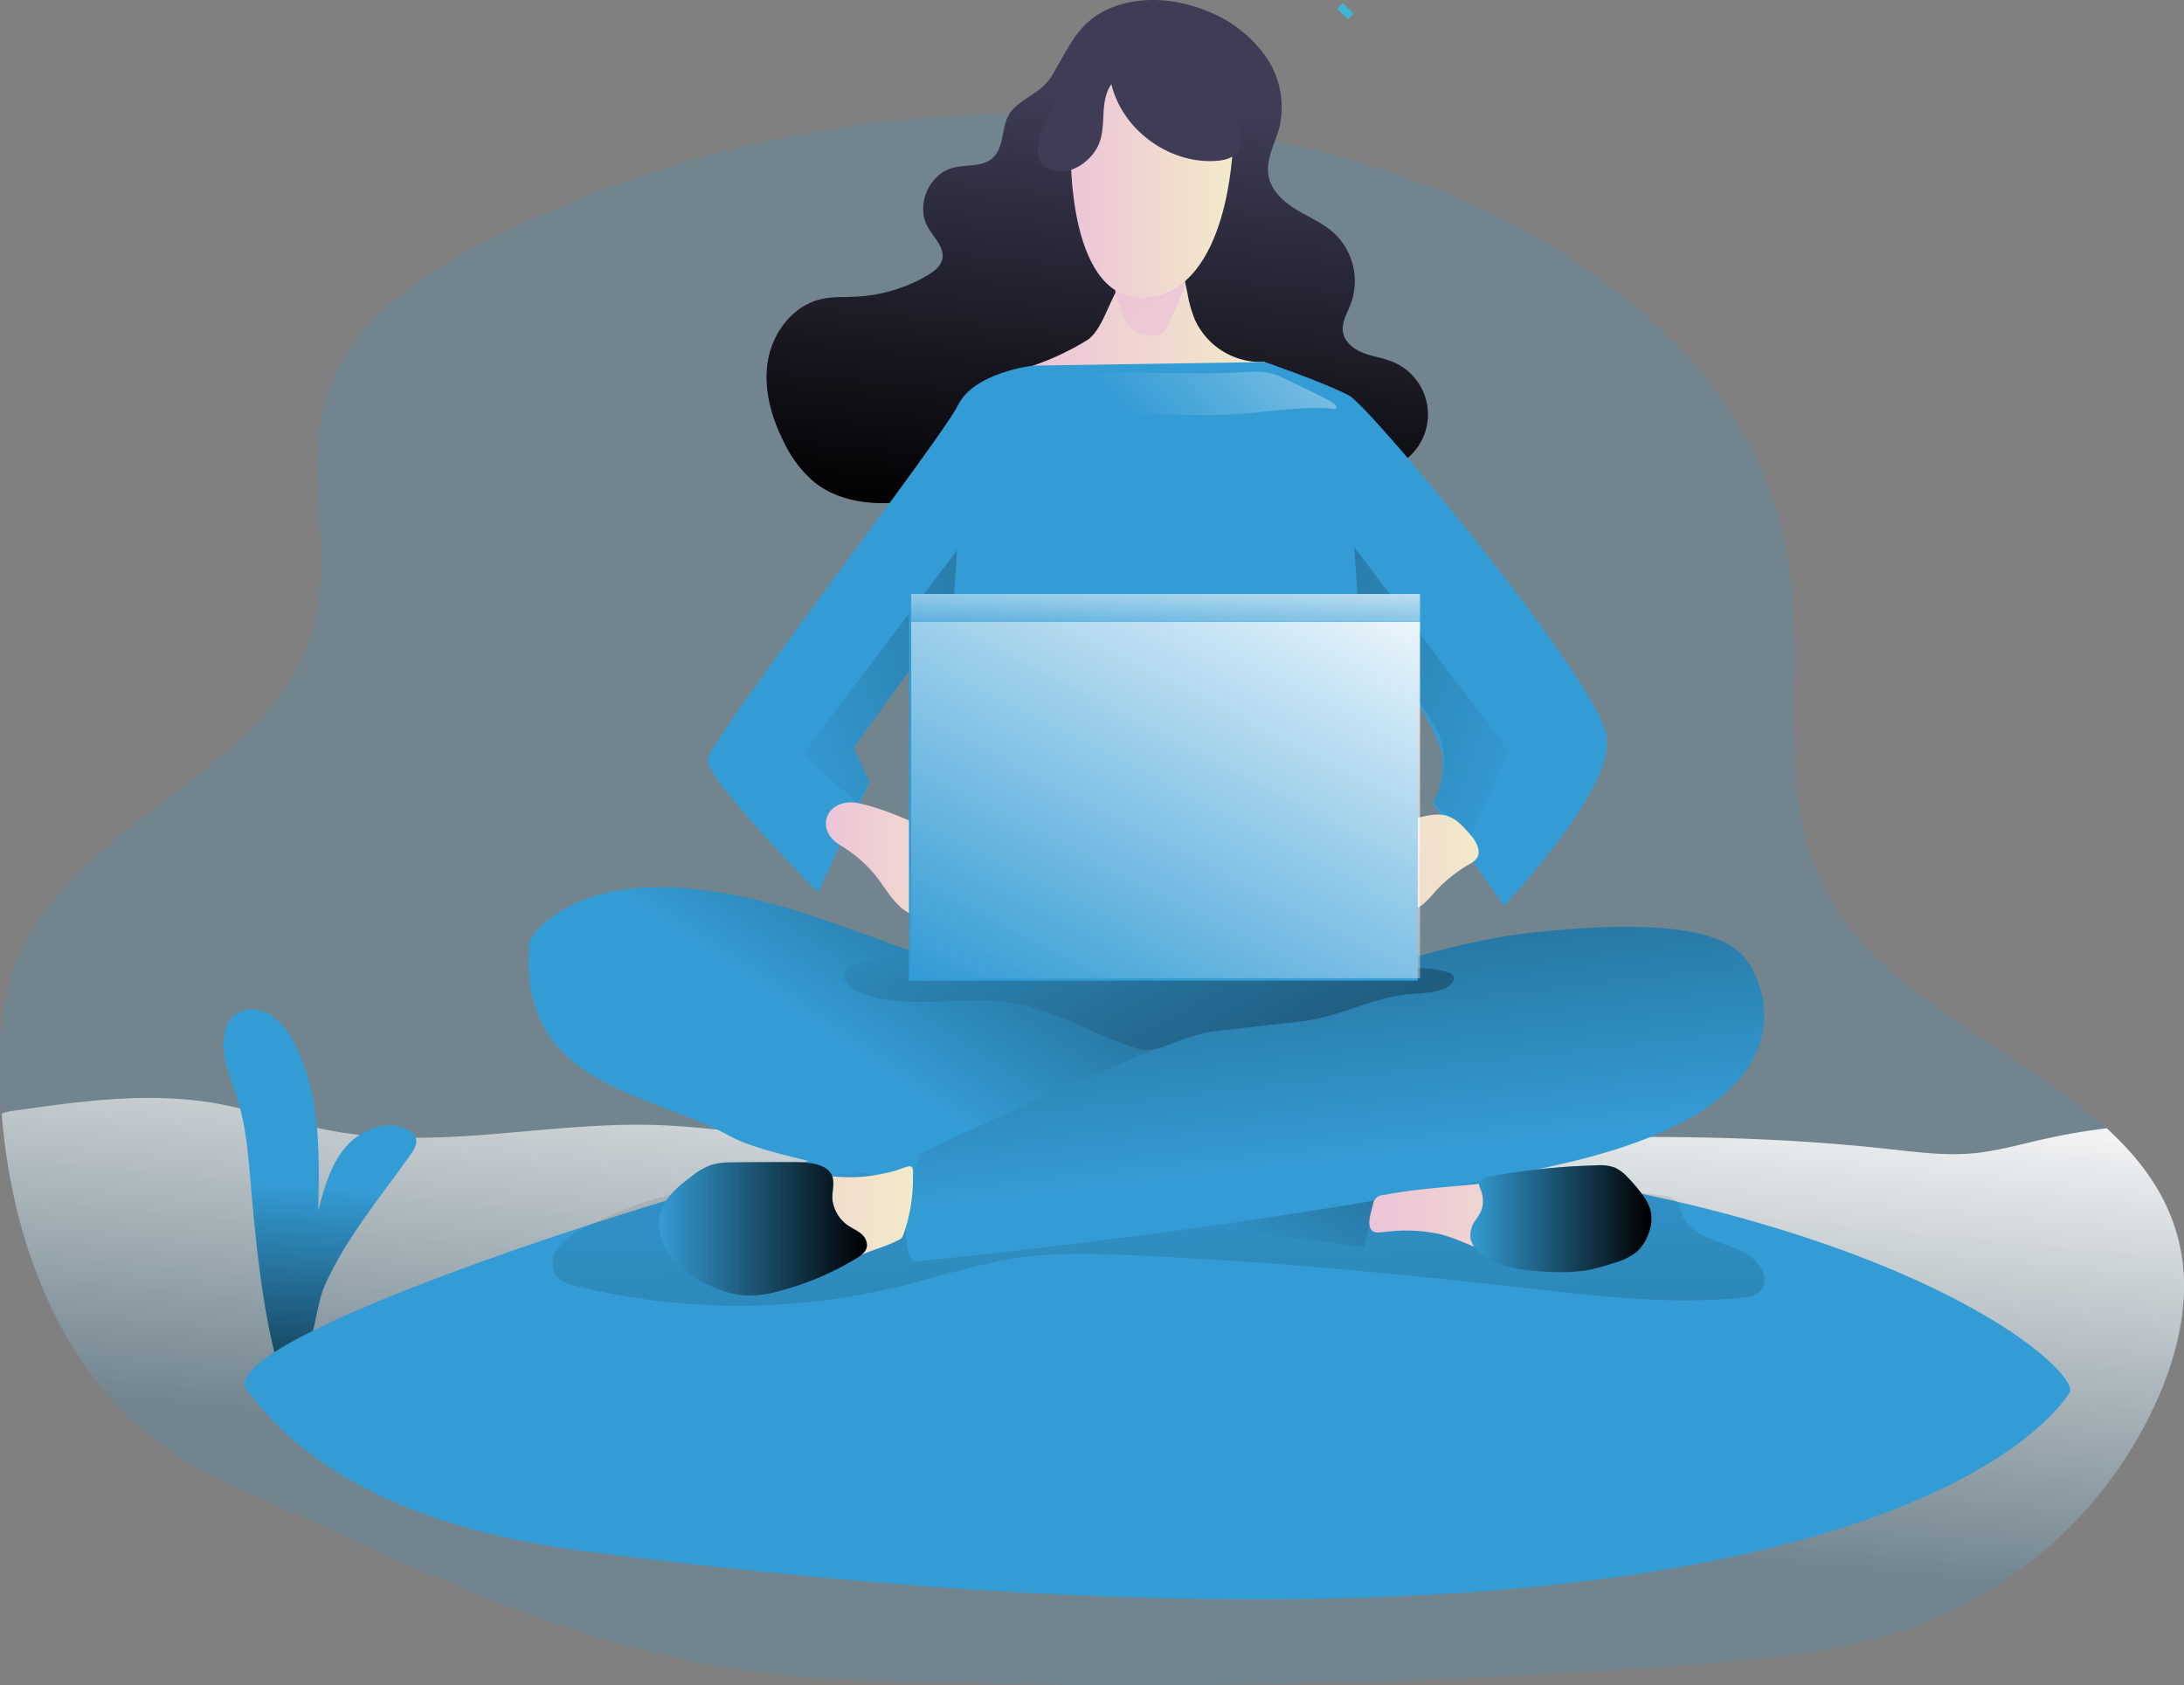 <svg id="Layer_1" data-name="Layer 1" xmlns="http://www.w3.org/2000/svg" xmlns:xlink="http://www.w3.org/1999/xlink" viewBox="0 0 499.59 385.54"><rect x="0" y="0" width="499.59" height="385.54" fill="#808080" stroke="none"/><defs><linearGradient id="linear-gradient" x1="251.81" y1="396.9" x2="263.37" y2="280.23" gradientUnits="userSpaceOnUse"><stop offset="0" stop-color="#fff" stop-opacity="0"/><stop offset="0.76" stop-color="#fff" stop-opacity="0.76"/><stop offset="0.99" stop-color="#fff"/></linearGradient><linearGradient id="linear-gradient-2" x1="80.05" y1="326.65" x2="75.15" y2="400.58" gradientUnits="userSpaceOnUse"><stop offset="0" stop-opacity="0"/><stop offset="0.99"/></linearGradient><linearGradient id="linear-gradient-3" x1="266.02" y1="77.83" x2="256.03" y2="178.74" xlink:href="#linear-gradient-2"/><linearGradient id="linear-gradient-4" x1="271.81" y1="292.91" x2="286" y2="784.04" xlink:href="#linear-gradient-2"/><linearGradient id="linear-gradient-5" x1="222.52" y1="309.21" x2="319.23" y2="165.2" xlink:href="#linear-gradient-2"/><linearGradient id="linear-gradient-6" x1="314.71" y1="321.49" x2="291.06" y2="114.15" xlink:href="#linear-gradient-2"/><linearGradient id="linear-gradient-7" x1="244.67" y1="135.21" x2="297.73" y2="135.21" gradientUnits="userSpaceOnUse"><stop offset="0" stop-color="#ecc4d7"/><stop offset="0.42" stop-color="#efd4d1"/><stop offset="1" stop-color="#f2eac9"/></linearGradient><linearGradient id="linear-gradient-8" x1="267.6" y1="113.69" x2="330.56" y2="226.68" xlink:href="#linear-gradient-7"/><linearGradient id="linear-gradient-9" x1="239.55" y1="220.63" x2="356.22" y2="436.63" xlink:href="#linear-gradient-2"/><linearGradient id="linear-gradient-10" x1="5190.83" y1="224.15" x2="5448.73" y2="133.1" gradientTransform="matrix(-1, 0, 0, 1, 5552.02, 0)" xlink:href="#linear-gradient-2"/><linearGradient id="linear-gradient-11" x1="197.2" y1="253.48" x2="237.86" y2="253.48" xlink:href="#linear-gradient-7"/><linearGradient id="linear-gradient-12" x1="303.64" y1="253.94" x2="346.52" y2="253.94" xlink:href="#linear-gradient-7"/><linearGradient id="linear-gradient-13" x1="161.63" y1="336.72" x2="217.2" y2="336.72" xlink:href="#linear-gradient-7"/><linearGradient id="linear-gradient-14" x1="321.55" y1="333.08" x2="383.14" y2="333.08" xlink:href="#linear-gradient-7"/><linearGradient id="linear-gradient-15" x1="344.6" y1="334.31" x2="386.06" y2="334.31" xlink:href="#linear-gradient-2"/><linearGradient id="linear-gradient-16" x1="159.09" y1="336.61" x2="206.64" y2="336.61" xlink:href="#linear-gradient-2"/><linearGradient id="linear-gradient-17" x1="253.12" y1="98" x2="290.32" y2="98" xlink:href="#linear-gradient-7"/><linearGradient id="linear-gradient-18" x1="174.79" y1="166.39" x2="432.69" y2="75.34" xlink:href="#linear-gradient-2"/><linearGradient id="linear-gradient-19" x1="270.67" y1="154.17" x2="350.56" y2="78.49" xlink:href="#linear-gradient"/><linearGradient id="linear-gradient-20" x1="266.18" y1="149.63" x2="267.23" y2="125.45" xlink:href="#linear-gradient"/><linearGradient id="linear-gradient-21" x1="238.74" y1="237.04" x2="301.89" y2="114.73" xlink:href="#linear-gradient"/></defs><title>Focus Working</title><path d="M502,375.21a98,98,0,0,1-55,52.11c-16,6-33.3,7.56-50.35,8.86a1684.87,1684.87,0,0,1-196,3.43c-51.33-2.09-87.41-21-133.18-41.6a142.92,142.92,0,0,1-18.38-9.35c-25.74-16.43-38-47.75-40.38-78.45-.18-2.32-.29-4.63-.36-6.94C8.12,294,8.64,284.41,12,275.7c12.51-32.53,59.12-43.32,68.08-77,4.63-17.44-2.52-36.64,3.23-53.73,5.35-15.88,20.52-26.17,35.4-33.85C180.89,79,255.84,72.57,322.6,93.58c43.29,13.61,86.7,43.61,94.47,88.32,4.44,25.56-3.2,53.61,8.59,76.72,12.74,25,44.37,36.51,64.52,54.95,8.23,7.52,14.54,16.2,16.85,27.41C509.4,352.46,506.7,364.46,502,375.21Z" transform="translate(-8.32 -55.46)" fill="#349cd5" opacity="0.18" style="isolation:isolate"/><path d="M502,375.21a98,98,0,0,1-55,52.11c-16,6-33.3,7.56-50.35,8.86a1684.87,1684.87,0,0,1-196,3.43c-51.33-2.09-87.41-21-133.18-41.6a142.92,142.92,0,0,1-18.38-9.35c-25.74-16.43-38-47.75-40.38-78.45a13.74,13.74,0,0,1,2.92-.66c14.9-2.13,30.09-4.24,45-1.85,9.26,1.51,18.17,4.74,27.4,6.43,26,4.82,52.05-2.79,78.13-1.12,22.05,1.41,43.77,6.14,66.11,6.81,23.52.72,47.07-.1,70.58-1.17,47-2.15,94.33-5.52,141.28-.34,6.51.71,13,1.59,19.56,1,5.26-.49,10.38-1.94,15.54-3.11a148.46,148.46,0,0,1,15-2.62c8.23,7.52,14.54,16.2,16.85,27.41C509.4,352.46,506.7,364.46,502,375.21Z" transform="translate(-8.32 -55.46)" fill="url(#linear-gradient)"/><path d="M102.24,319.61c.79-1.11,1.61-2.46,1.2-3.76a3.66,3.66,0,0,0-2-2c-4.75-2.33-10.73.07-14.13,4.12s-4.85,9.34-6.2,14.46c.34-13.12.53-26.9-5.59-38.51a15.84,15.84,0,0,0-5.25-6.28c-2.35-1.46-5.55-1.8-7.83-.24s-3,4.34-3,7c0,4.39,2,8.5,3.26,12.69,2.22,7.21,2.55,14.84,3.25,22.36,1.25,13.5,2.68,27.19,6.41,40.23-.14-.48,5.43-4.24,6-5.38,2.22-4.29,2.27-10.42,4.39-15.07C87.65,338.42,95.44,329.23,102.24,319.61Z" transform="translate(-8.32 -55.46)" fill="#349cd5"/><path d="M102.24,319.61c.79-1.11,1.61-2.46,1.2-3.76a3.66,3.66,0,0,0-2-2c-4.75-2.33-10.73.07-14.13,4.12s-4.85,9.34-6.2,14.46c.34-13.12.53-26.9-5.59-38.51a15.84,15.84,0,0,0-5.25-6.28c-2.35-1.46-5.55-1.8-7.83-.24s-3,4.34-3,7c0,4.39,2,8.5,3.26,12.69,2.22,7.21,2.55,14.84,3.25,22.36,1.25,13.5,2.68,27.19,6.41,40.23-.14-.48,5.43-4.24,6-5.38,2.22-4.29,2.27-10.42,4.39-15.07C87.65,338.42,95.44,329.23,102.24,319.61Z" transform="translate(-8.32 -55.46)" fill="url(#linear-gradient-2)"/><path d="M263.64,56.82c6.7-2.3,14.21-1.52,20.78,1.16a29.54,29.54,0,0,1,13.36,10.29A20.35,20.35,0,0,1,301,84.55c-1,3.73-3.19,7.36-2.5,11.16.6,3.34,3.37,5.86,6.26,7.64s6.11,3.09,8.64,5.36a15.09,15.09,0,0,1,3.9,16.28c-.82,2.11-2.15,4.22-1.78,6.46s2.46,3.91,4.61,4.75,4.49,1.12,6.64,2a13,13,0,0,1,4.07,21.56c-2.93,2.76-6.95,4-10.84,5a137.69,137.69,0,0,1-46.2,3.57c-11.93-1.11-23.88-3.79-35.79-2.41-7.43.86-14.61,3.29-22,4.26s-15.54.26-21.39-4.41a27.39,27.39,0,0,1-6.95-9.13c-2.92-5.75-4.75-12.29-3.68-18.64s5.53-12.38,11.78-14c2.78-.71,5.71-.52,8.58-.67a35.76,35.76,0,0,0,16.1-4.85c1.48-.87,3-2,3.4-3.65.66-2.74-1.93-5-3.31-7.48-2.76-4.92.29-12.07,5.75-13.49,3.2-.83,7.12-.1,9.37-2.52,2.82-3,1.39-7.78,4.43-10.94,2.72-2.82,6.52-3.88,8.7-7.39C253.06,66.09,255,59.8,263.64,56.82Z" transform="translate(-8.32 -55.46)" fill="#3f3d56"/><path d="M263.64,56.82c6.7-2.3,14.21-1.52,20.78,1.16a29.54,29.54,0,0,1,13.36,10.29A20.35,20.35,0,0,1,301,84.55c-1,3.73-3.19,7.36-2.5,11.16.6,3.34,3.37,5.86,6.26,7.64s6.11,3.09,8.64,5.36a15.09,15.09,0,0,1,3.9,16.28c-.82,2.11-2.15,4.22-1.78,6.46s2.46,3.91,4.61,4.75,4.49,1.12,6.64,2a13,13,0,0,1,4.07,21.56c-2.93,2.76-6.95,4-10.84,5a137.69,137.69,0,0,1-46.2,3.57c-11.93-1.11-23.88-3.79-35.79-2.41-7.43.86-14.61,3.29-22,4.26s-15.54.26-21.39-4.41a27.39,27.39,0,0,1-6.95-9.13c-2.92-5.75-4.75-12.29-3.68-18.64s5.53-12.38,11.78-14c2.78-.71,5.71-.52,8.58-.67a35.76,35.76,0,0,0,16.1-4.85c1.48-.87,3-2,3.4-3.65.66-2.74-1.93-5-3.31-7.48-2.76-4.92.29-12.07,5.75-13.49,3.2-.83,7.12-.1,9.37-2.52,2.82-3,1.39-7.78,4.43-10.94,2.72-2.82,6.52-3.88,8.7-7.39C253.06,66.09,255,59.8,263.64,56.82Z" transform="translate(-8.32 -55.46)" fill="url(#linear-gradient-3)"/><path d="M64.81,373.44c17.38,23.63,48.36,33.2,77.45,36.93,296.66,38,338.05-34.59,339.4-36.16,4.88-5.65-67.16-69.3-279.19-54.93C187.64,320.28,55.39,360.63,64.81,373.44Z" transform="translate(-8.32 -55.46)" fill="#349cd5"/><path d="M141.13,336.89a14.15,14.15,0,0,0-5.33,4.24c-1.27,1.91-1.55,4.67-.06,6.41,1.06,1.25,2.75,1.73,4.35,2.13a155.67,155.67,0,0,0,73.18.29c9.74-2.33,19.29-5.61,29.22-6.92,8-1.05,16.15-.8,24.24-.44,29.77,1.32,59.48,4,89.09,7.36,16.8,1.91,33.73,4,50.56,2.43,1.67-.16,3.48-.42,4.63-1.64,2.66-2.81-.57-7.39-4.08-9-5.19-2.41-12.25-3.42-14-8.88a7.26,7.26,0,0,0-1-2.6,4.89,4.89,0,0,0-3.33-1.3,1046.28,1046.28,0,0,0-204.67-3.64C168.05,326.59,155.15,329.29,141.13,336.89Z" transform="translate(-8.32 -55.46)" fill="url(#linear-gradient-4)"/><path d="M129.48,270.58s12.35-23.57,66.24-5.05,130.8,51.65,130.8,51.65l-6.17,23.58S193.48,325.6,175.51,315.49,126.11,304.27,129.48,270.58Z" transform="translate(-8.32 -55.46)" fill="#349cd5"/><path d="M129.48,270.58s12.35-23.57,66.24-5.05,130.8,51.65,130.8,51.65l-6.17,23.58S193.48,325.6,175.51,315.49,126.11,304.27,129.48,270.58Z" transform="translate(-8.32 -55.46)" fill="url(#linear-gradient-5)"/><path d="M218.74,319.42S312.49,274,358,268.9s48.84,5.05,50.53,7.3,18.52,31.43-42.67,45.47-148.76,22.45-148.76,22.45S212.56,338.51,218.74,319.42Z" transform="translate(-8.32 -55.46)" fill="#349cd5"/><path d="M218.74,319.42S312.49,274,358,268.9s48.84,5.05,50.53,7.3,18.52,31.43-42.67,45.47-148.76,22.45-148.76,22.45S212.56,338.51,218.74,319.42Z" transform="translate(-8.32 -55.46)" fill="url(#linear-gradient-6)"/><path d="M315.42,58.65l1.29-1.29" transform="translate(-8.32 -55.46)" fill="none" stroke="#3cb6d5" stroke-miterlimit="10" stroke-width="3.43"/><path d="M257,133.28a61.61,61.61,0,0,1-12.34,5.82,28.75,28.75,0,0,0,9.1,9.26c5.39,3.26,11.89,4.15,18.19,4.21a33.45,33.45,0,0,0,10.55-1.27c4.59-1.48,8.52-4.49,12.19-7.62,1.64-1.42,3.42-3.31,3-5.43a16.56,16.56,0,0,1-16.09-9.78,30.72,30.72,0,0,1-1.34-4.31c-.16-.62-.77-4.54-1.2-5a4.63,4.63,0,0,0-4-1.23c-3.22.58-7.69-.52-10,2.11C262.36,123.05,260.61,131,257,133.28Z" transform="translate(-8.32 -55.46)" fill="url(#linear-gradient-7)"/><path d="M267.34,130.88a8.81,8.81,0,0,0,5.66,1.39c2-.23,3.56-5,4.52-6.77a12.27,12.27,0,0,0,.72-1.72,21.92,21.92,0,0,0,1.55-6.58c0,.63-4.17,1.29-4.71,1.37-1.74.26-3.51.35-5.26.53-2.43.25-7.29.36-6.21,3.87C264.15,124.76,265.77,129.9,267.34,130.88Z" transform="translate(-8.32 -55.46)" fill="url(#linear-gradient-8)"/><path d="M244.67,139.1s-13.58,1.52-17.23,9.1-57,76.63-57.26,81.12,25.26,30.32,25.26,30.32l11.79-25.27-3.65-7.85,22.74-31.44-.9,81.2,47.83,19.1L317,278.56l1.62-83.76s19.09,26.94,19.65,33.68-2.24,10.67-2.24,10.67l16.28,23.57s25.26-26.38,23.58-38.73S322,148.76,317,146s-19.32-7.71-19.32-7.71Z" transform="translate(-8.32 -55.46)" fill="#349cd5"/><path d="M216.92,273.54a85.5,85.5,0,0,0-12.08,2.2c-1.36.35-2.91.91-3.34,2.25-.59,1.82,1.33,3.44,3.08,4.22,10.85,4.83,23.55.82,35.29,2.7,10.06,1.62,18.91,7.48,28.66,10.47a4,4,0,0,0,1.45.26,16.92,16.92,0,0,0,3.27-.26c4.66-1.61,8.58-3.52,13.7-4.1l19.26-2.17c8.05-.91,14.66-4.81,22.67-6,3.41-.51,7-.19,10.17-1.61,1.16-.53,2.34-1.88,1.6-2.91a2.27,2.27,0,0,0-1.2-.71c-3.47-1.13-7.19-1.05-10.83-1C291.45,277.54,253.89,269.54,216.92,273.54Z" transform="translate(-8.32 -55.46)" fill="#349cd5"/><path d="M216.92,273.54a85.5,85.5,0,0,0-12.08,2.2c-1.36.35-2.91.91-3.34,2.25-.59,1.82,1.33,3.44,3.08,4.22,10.85,4.83,23.55.82,35.29,2.7,10.06,1.62,18.91,7.48,28.66,10.47a4,4,0,0,0,1.45.26,16.92,16.92,0,0,0,3.27-.26c4.66-1.61,8.58-3.52,13.7-4.1l19.26-2.17c8.05-.91,14.66-4.81,22.67-6,3.41-.51,7-.19,10.17-1.61,1.16-.53,2.34-1.88,1.6-2.91a2.27,2.27,0,0,0-1.2-.71c-3.47-1.13-7.19-1.05-10.83-1C291.45,277.54,253.89,269.54,216.92,273.54Z" transform="translate(-8.32 -55.46)" fill="url(#linear-gradient-9)"/><path d="M318.1,180.63l.94,13.75,17,26.39a16.46,16.46,0,0,1,1.3,15.36l-1.29,3,8.77,7.53,8.73-19.28Z" transform="translate(-8.32 -55.46)" fill="url(#linear-gradient-10)"/><path d="M227.6,248.2a19.85,19.85,0,0,1,4.87,2.5c3.8,2.91,5.05,8.06,5.36,12.84a5,5,0,0,1-.33,2.6,4,4,0,0,1-3.74,1.79c-3.52,0-6.66-2.38-10.17-2.72-1.8-.18-3.64.18-5.41-.18-4.16-.85-6.48-5.13-9-8.52a29.81,29.81,0,0,0-8.53-7.6c-6.45-3.81-3-11.12,4-9.7C212.39,240.8,220.23,245.21,227.6,248.2Z" transform="translate(-8.32 -55.46)" fill="url(#linear-gradient-11)"/><path d="M317.19,246.15a14.65,14.65,0,0,0-4.62,1.64c-2.06,1.31-3.33,3.54-5,5.28-1.42,1.43-3.24,2.68-3.75,4.63a5.43,5.43,0,0,0,.43,3.56,8.49,8.49,0,0,0,9.62,4.56c1.54-.42,2.93-1.28,4.46-1.71,4.75-1.35,10.32,1.44,14.55-1.09a16.57,16.57,0,0,0,3.53-3.37,32.93,32.93,0,0,1,7.86-6.39,5.22,5.22,0,0,0,1.9-1.5c1-1.58-.09-3.64-1.29-5.08-3.51-4.2-5.53-5.67-10.82-4.46C328.4,243.5,322.8,244.84,317.19,246.15Z" transform="translate(-8.32 -55.46)" fill="url(#linear-gradient-12)"/><path d="M206.28,324.61c-9.43.94-18.88-2.55-28.32-1.66a39.32,39.32,0,0,0-9.94,2.4,11.37,11.37,0,0,0-4.2,2.35c-2.1,2.07-2.51,5.36-2,8.26,1,5.66,5.16,10.49,10.3,13.06a19.19,19.19,0,0,0,10.3,2.05,33,33,0,0,0,5-1,49.94,49.94,0,0,0,10.7-3.54c2.16-1.1,4.15-2.5,6.32-3.56,3.08-1.5,6.47-2.27,9.5-3.86a2,2,0,0,0,.63-.43,2.29,2.29,0,0,0,.41-.79,37.72,37.72,0,0,0,2.17-13.23c0-.64.21-2-.45-2.35-.51-.26-2.71.74-3.3.9A44.36,44.36,0,0,1,206.28,324.61Z" transform="translate(-8.32 -55.46)" fill="url(#linear-gradient-13)"/><path d="M337.69,337.79c4.54,1.15,8.66,3.57,13.16,4.84A44,44,0,0,0,362.69,344c6,0,12.31-.46,17.51-3.51a6.6,6.6,0,0,0,2.15-1.81c1.34-1.91.75-4.55-.14-6.71-1.54-3.79-4.07-7.48-7.88-9-4.5-1.75-9.51,0-14.19,1.13-11.52,2.89-23.63,2.45-35.28,4.75a2.44,2.44,0,0,0-2.48,2.25c-.33,1.4-1.19,3.71-.66,5.15.61,1.68,2.27,1.08,3.73,1A37,37,0,0,1,337.69,337.79Z" transform="translate(-8.32 -55.46)" fill="url(#linear-gradient-14)"/><path d="M347.15,332.47a15.36,15.36,0,0,1-1.44,2.31,5.84,5.84,0,0,0-1,4.08,6.53,6.53,0,0,0,3.17,4c4.38,2.86,9.85,3.39,15.08,3.57a39.88,39.88,0,0,0,8.39-.37,45.28,45.28,0,0,0,5.84-1.56,15.22,15.22,0,0,0,5.37-2.51,10,10,0,0,0,2.74-4,9.25,9.25,0,0,0,.6-5.58,11.25,11.25,0,0,0-2.1-3.93,36.61,36.61,0,0,0-3.2-3.73,9.26,9.26,0,0,0-3-2.22,10.48,10.48,0,0,0-4.25-.45,153.54,153.54,0,0,0-24.49,2.57,3.72,3.72,0,0,0-1.75.68c-1.05.91,0,2.12.2,3.17A6.58,6.58,0,0,1,347.15,332.47Z" transform="translate(-8.32 -55.46)" fill="#349cd5"/><path d="M202.2,335.76c.94.65,2,1.1,2.9,1.8a3.49,3.49,0,0,1,1.53,2.9c-.13,1.38-1.42,2.33-2.6,3a65.48,65.48,0,0,1-17.44,7.35,24.43,24.43,0,0,1-8.27,1,23.1,23.1,0,0,1-6.61-1.81c-3.69-1.52-7.27-3.57-9.75-6.69s-3.68-7.47-2.27-11.2c1.19-3.16,4-5.39,6.68-7.42a16.58,16.58,0,0,1,4.57-2.71,16.37,16.37,0,0,1,5-.6c4.43-.07,8.85-.06,13.28-.06,3,0,8.95-.05,9.64,3.86.32,1.79-.44,3.59,0,5.45A8.42,8.42,0,0,0,202.2,335.76Z" transform="translate(-8.32 -55.46)" fill="#349cd5"/><path d="M347.15,332.47a15.36,15.36,0,0,1-1.44,2.31,5.84,5.84,0,0,0-1,4.08,6.53,6.53,0,0,0,3.17,4c4.38,2.86,9.85,3.39,15.08,3.57a39.88,39.88,0,0,0,8.39-.37,45.28,45.28,0,0,0,5.84-1.56,15.22,15.22,0,0,0,5.37-2.51,10,10,0,0,0,2.74-4,9.25,9.25,0,0,0,.6-5.58,11.25,11.25,0,0,0-2.1-3.93,36.61,36.61,0,0,0-3.2-3.73,9.26,9.26,0,0,0-3-2.22,10.48,10.48,0,0,0-4.25-.45,153.54,153.54,0,0,0-24.49,2.57,3.72,3.72,0,0,0-1.75.68c-1.05.91,0,2.12.2,3.17A6.58,6.58,0,0,1,347.15,332.47Z" transform="translate(-8.32 -55.46)" fill="url(#linear-gradient-15)"/><path d="M202.2,335.76c.94.65,2,1.1,2.9,1.8a3.49,3.49,0,0,1,1.53,2.9c-.13,1.38-1.42,2.33-2.6,3a65.48,65.48,0,0,1-17.44,7.35,24.43,24.43,0,0,1-8.27,1,23.1,23.1,0,0,1-6.61-1.81c-3.69-1.52-7.27-3.57-9.75-6.69s-3.68-7.47-2.27-11.2c1.19-3.16,4-5.39,6.68-7.42a16.58,16.58,0,0,1,4.57-2.71,16.37,16.37,0,0,1,5-.6c4.43-.07,8.85-.06,13.28-.06,3,0,8.95-.05,9.64,3.86.32,1.79-.44,3.59,0,5.45A8.42,8.42,0,0,0,202.2,335.76Z" transform="translate(-8.32 -55.46)" fill="url(#linear-gradient-16)"/><path d="M253.26,90.1s-.84,35.37,17.69,33.4S290.32,89,290.32,89s-7.58-19.09-23.58-16.28S253.26,90.1,253.26,90.1Z" transform="translate(-8.32 -55.46)" fill="url(#linear-gradient-17)"/><path d="M262.55,74.72c2.54,10.62,13.54,18.5,24.41,17.51,1.87-.18,4-.8,4.72-2.53a5.56,5.56,0,0,0,.25-2.47,28.55,28.55,0,0,0-5.13-15.11,19.41,19.41,0,0,0-13.47-8c-7.76-.73-15,4.09-20.27,9.87-3.29,3.63-13.24,20.17-2.39,20.69,3.47.16,6.83-2.36,8.5-5.22C261.81,84.89,259.53,79,262.55,74.72Z" transform="translate(-8.32 -55.46)" fill="#3f3d56"/><polygon points="218.94 125.87 218 139.62 195.27 171.05 198.91 178.91 196.27 183.75 183.47 172.64 218.94 125.87" fill="url(#linear-gradient-18)"/><path d="M245.71,142.06c.75,2,3.26,2.56,5.35,3.07,4,1,7.78,3,11.81,4a54,54,0,0,0,12.83,1.22c5.44.09,10.89.18,16.32-.21,7.28-.51,14.57-1.85,21.83-1.12.49-.36-.08-1.09-.61-1.39-3.78-2.14-7.74-3.93-11.65-5.82-3.24-1.58-6-1.39-9.6-1.18-9.85.56-19.72,0-29.58.1A112.47,112.47,0,0,0,245.71,142.06Z" transform="translate(-8.32 -55.46)" fill="url(#linear-gradient-19)"/><rect x="207.92" y="135.9" width="116.39" height="88.46" fill="#349cd5"/><rect x="208.44" y="135.9" width="116.39" height="6.19" fill="url(#linear-gradient-20)"/><rect x="208.44" y="142.21" width="116.39" height="81.59" fill="url(#linear-gradient-21)"/></svg>